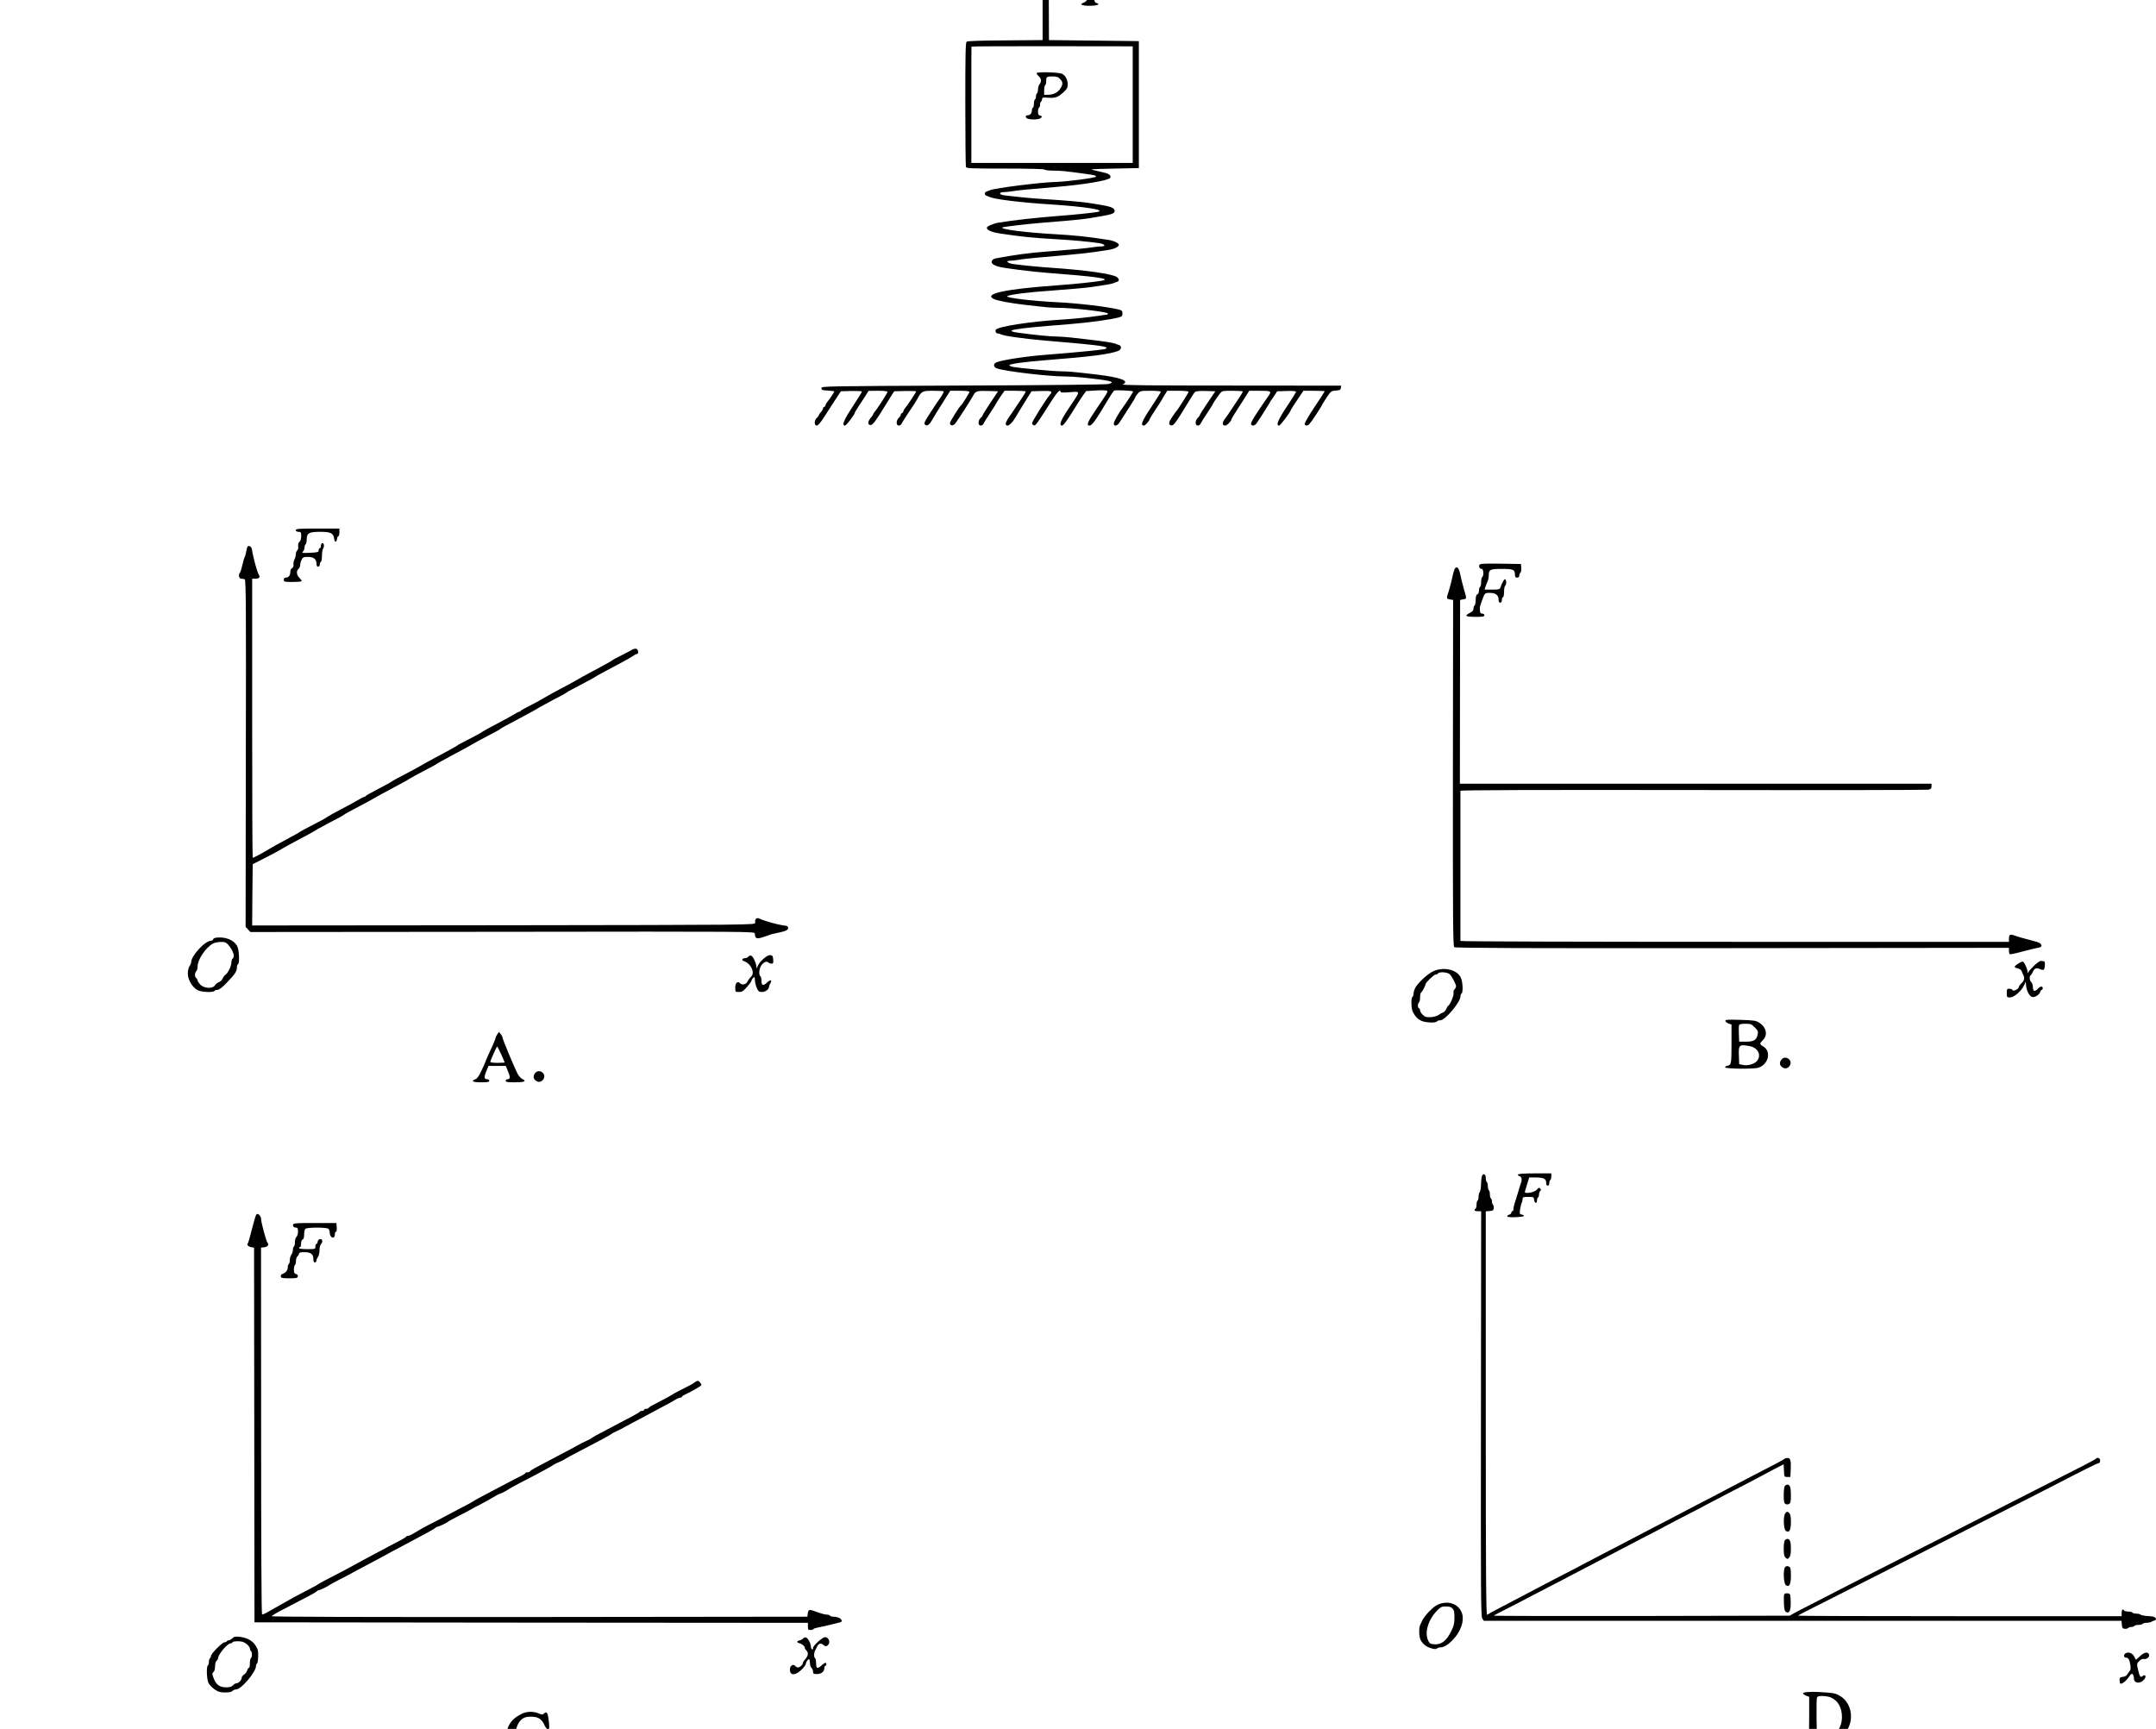 <?xml version="1.0" encoding="UTF-8" standalone="no"?>
<svg
   xmlns:dc="http://purl.org/dc/elements/1.1/"
   xmlns:cc="http://creativecommons.org/ns#"
   xmlns:rdf="http://www.w3.org/1999/02/22-rdf-syntax-ns#"
   xmlns:svg="http://www.w3.org/2000/svg"
   xmlns="http://www.w3.org/2000/svg"
   xmlns:sodipodi="http://sodipodi.sourceforge.net/DTD/sodipodi-0.dtd"
   xmlns:inkscape="http://www.inkscape.org/namespaces/inkscape"
   inkscape:version="1.0 (4035a4fb49, 2020-05-01)"
   sodipodi:docname="921.svg"
   id="svg134"
   preserveAspectRatio="xMidYMid meet"
   viewBox="0 0 2105.595 1688.567"
   height="1688.567pt"
   width="2105.595pt"
   version="1.0">
  <defs
     id="defs138" />
  <sodipodi:namedview
     inkscape:current-layer="g276"
     inkscape:window-maximized="1"
     inkscape:window-y="0"
     inkscape:window-x="0"
     inkscape:cy="970.64232"
     inkscape:cx="748.76177"
     inkscape:zoom="0.27544033"
     inkscape:guide-bbox="true"
     showguides="true"
     showgrid="false"
     id="namedview136"
     inkscape:window-height="1040"
     inkscape:window-width="1920"
     inkscape:pageshadow="2"
     inkscape:pageopacity="0"
     guidetolerance="10"
     gridtolerance="10"
     objecttolerance="10"
     borderopacity="1"
     bordercolor="#666666"
     pagecolor="#ffffff" />
  <g
     id="g132"
     stroke="none"
     fill="#000000"
     transform="translate(-158.97,1707.999) scale(0.1,-0.1)">
    <g
       id="g276">
      <g
         id="g172"
         transform="translate(-3122.911,393.533)">
        <g
           id="g10">
          <path
             id="path4"
             d="m 14914,17072 c -7,-4 -17,-34 -24,-67 -7,-33 -21,-86 -32,-118 -22,-66 -19,-84 14,-89 l 23,-3 v -250 -250 l -364,-3 c -249,-1 -369,-6 -378,-13 -11,-9 -13,-122 -13,-609 0,-329 3,-605 6,-614 5,-14 49,-16 384,-16 242,0 381,-4 385,-10 3,-5 41,-10 83,-10 72,0 124,-5 312,-31 91,-12 112,-18 105,-28 -8,-13 -286,-49 -400,-52 -137,-3 -579,-59 -630,-79 -11,-5 -28,-11 -37,-14 -10,-3 -18,-12 -18,-21 0,-9 8,-18 18,-21 9,-3 26,-10 37,-14 50,-21 313,-53 575,-69 356,-23 565,-56 468,-75 -44,-8 -205,-25 -348,-36 -256,-20 -461,-43 -615,-68 -50,-8 -115,-36 -115,-50 1,-24 48,-44 135,-57 200,-30 312,-42 545,-55 156,-9 304,-22 414,-38 58,-8 76,-32 24,-32 -19,0 -59,-4 -89,-9 -53,-9 -166,-20 -439,-41 -193,-15 -301,-30 -503,-67 -15,-3 -32,-13 -37,-23 -12,-22 10,-42 65,-58 55,-15 320,-49 495,-62 452,-34 607,-56 518,-74 -58,-12 -269,-34 -438,-46 -512,-37 -723,-82 -623,-133 33,-17 155,-40 298,-57 55,-6 136,-15 180,-20 44,-6 116,-10 160,-10 138,0 480,-40 479,-56 0,-5 -7,-10 -15,-11 -8,0 -45,-6 -84,-12 -95,-14 -252,-30 -355,-36 -300,-18 -620,-67 -642,-99 -9,-14 2,-36 18,-36 8,0 22,-4 32,-9 31,-16 226,-43 432,-61 460,-38 600,-54 600,-71 0,-5 -10,-11 -22,-13 -48,-9 -295,-33 -588,-56 -189,-15 -419,-51 -467,-73 -32,-14 -29,-45 4,-58 73,-28 503,-79 661,-79 42,0 124,-5 182,-11 273,-29 324,-42 248,-63 -19,-6 -608,-12 -1418,-15 -1376,-6 -1385,-6 -1385,-26 0,-18 8,-20 63,-23 34,-2 62,-6 62,-9 0,-8 -50,-82 -67,-101 -6,-6 -15,-21 -18,-32 -3,-11 -11,-20 -16,-20 -5,0 -9,-6 -9,-13 0,-7 -9,-23 -20,-35 -11,-12 -20,-25 -20,-30 0,-5 -9,-17 -20,-27 -27,-24 -27,-75 -1,-75 13,0 37,28 75,88 75,116 70,108 118,182 l 43,65 103,3 c 56,1 102,-1 102,-6 0,-5 -40,-71 -90,-146 -87,-132 -109,-186 -75,-186 12,0 95,108 95,125 0,3 17,31 38,63 21,31 52,78 68,104 l 29,47 93,1 c 60,0 92,-4 92,-11 0,-11 -105,-174 -127,-197 -7,-7 -13,-17 -13,-21 0,-4 -11,-21 -25,-37 -29,-34 -30,-69 0,-69 20,0 51,40 140,186 28,44 59,95 70,113 l 21,31 107,3 c 59,1 107,-1 107,-4 0,-9 -89,-143 -107,-162 -6,-6 -15,-21 -18,-32 -3,-11 -11,-20 -16,-20 -5,0 -9,-6 -9,-13 0,-8 -9,-22 -20,-32 -27,-25 -27,-75 0,-75 11,0 24,8 27,18 4,9 35,59 70,111 36,51 72,108 81,125 45,84 50,86 161,86 56,0 101,-3 101,-6 0,-7 -20,-45 -31,-58 -5,-6 -45,-65 -88,-131 -69,-105 -78,-122 -65,-135 19,-19 40,-6 68,42 19,34 41,70 149,241 l 30,47 h 94 c 60,0 93,-4 93,-11 0,-10 -67,-118 -80,-129 -18,-14 -110,-161 -110,-175 0,-28 32,-30 52,-4 25,32 153,230 172,267 25,49 36,53 145,50 l 101,-3 -75,-112 c -41,-62 -75,-117 -75,-121 0,-5 -9,-17 -20,-27 -27,-25 -27,-75 0,-75 11,0 24,8 27,18 4,9 33,56 65,104 32,48 58,90 58,92 0,3 19,33 41,66 l 42,60 h 103 c 57,0 104,-3 104,-7 0,-7 -19,-37 -70,-113 -6,-8 -18,-27 -28,-41 -9,-15 -36,-55 -60,-89 -42,-59 -48,-90 -19,-90 16,0 52,36 75,77 26,44 79,131 121,198 l 38,60 96,3 c 101,3 113,-3 83,-37 -40,-46 -177,-265 -174,-279 2,-9 10,-18 19,-20 16,-3 27,13 175,245 53,83 84,113 84,82 0,-7 28,-8 90,-3 109,8 109,20 -7,-153 -81,-120 -102,-173 -68,-173 14,0 58,62 145,204 19,31 47,74 62,95 l 28,38 97,6 c 54,3 102,2 107,-3 10,-10 5,-18 -112,-190 -78,-114 -92,-150 -59,-150 24,0 61,51 182,255 26,44 53,83 59,87 10,7 176,-1 185,-8 3,-3 -71,-118 -102,-159 -39,-52 -87,-137 -87,-154 0,-35 36,-26 61,17 12,20 51,81 86,134 35,53 63,100 63,105 0,4 12,20 25,36 23,26 27,27 125,27 55,0 100,-4 100,-9 0,-5 -43,-73 -95,-152 -92,-138 -108,-179 -70,-179 12,0 55,49 55,63 0,3 26,45 58,94 32,48 61,93 63,98 2,6 15,27 28,48 l 23,37 h 104 c 69,0 104,-4 104,-11 0,-9 -105,-175 -120,-189 -3,-3 -20,-26 -37,-52 -36,-51 -41,-76 -17,-85 26,-10 44,14 180,239 26,43 52,83 59,88 8,6 51,10 105,8 l 92,-3 -76,-112 c -42,-62 -76,-116 -76,-121 0,-5 -9,-17 -20,-27 -27,-25 -27,-75 0,-75 11,0 24,8 27,18 4,9 33,56 65,104 32,48 58,89 58,92 0,6 38,62 67,99 20,26 24,27 122,27 56,0 101,-3 101,-7 0,-5 -14,-28 -30,-53 -46,-69 -48,-72 -83,-125 -17,-28 -45,-67 -61,-88 -30,-39 -29,-67 3,-67 17,0 61,46 61,64 0,3 24,43 54,89 29,45 68,106 86,135 l 33,52 h 104 c 113,0 117,-3 80,-56 -106,-151 -167,-247 -167,-264 0,-28 35,-26 55,3 25,34 110,169 125,196 7,14 17,30 22,35 4,6 19,27 31,46 l 23,35 92,3 c 54,2 92,-1 92,-7 0,-5 -40,-71 -90,-145 -87,-132 -109,-186 -75,-186 12,0 115,138 115,154 0,3 28,46 61,95 l 61,91 h 104 c 57,0 104,-2 104,-5 0,-3 -45,-73 -101,-156 -56,-84 -98,-157 -95,-165 7,-19 30,-18 49,4 18,19 117,170 117,177 0,3 21,36 46,75 45,67 47,69 93,72 39,3 46,6 49,26 l 3,22 -1078,1 c -783,0 -1072,3 -1055,11 71,35 -19,68 -258,97 -221,26 -280,31 -346,31 -74,0 -432,34 -477,45 -15,4 -27,11 -27,15 0,12 145,32 370,50 423,33 610,57 693,89 31,12 37,48 10,57 -10,3 -27,9 -38,14 -23,9 -123,25 -250,39 -49,6 -131,15 -181,21 -50,5 -116,10 -145,10 -56,0 -200,14 -350,34 -188,24 -92,42 471,86 192,15 418,46 495,68 24,7 30,14 30,37 0,23 -6,30 -30,37 -102,27 -398,63 -610,73 -233,11 -501,43 -486,58 16,16 212,41 456,57 150,11 322,26 380,35 136,20 182,28 200,35 11,5 28,11 38,14 24,8 21,31 -5,48 -47,30 -301,66 -618,88 -135,9 -301,25 -394,38 -55,8 -76,32 -29,32 17,0 54,4 84,9 30,6 106,14 169,20 486,42 507,45 710,77 56,9 100,30 100,49 0,17 -51,41 -105,49 -213,33 -324,44 -530,56 -281,16 -522,47 -504,65 7,6 231,33 379,45 384,31 425,35 600,67 102,18 122,28 118,55 -4,25 -46,40 -154,57 -44,7 -92,14 -109,17 -49,8 -229,24 -395,34 -141,9 -203,14 -397,36 -43,5 -63,11 -63,20 0,9 12,14 33,14 18,0 58,4 88,9 52,9 138,17 429,42 266,22 509,63 525,88 11,19 -8,39 -48,49 -23,6 -69,16 -102,24 -57,12 -48,13 185,18 l 245,5 v 620 620 l -439,5 -439,5 -1,250 -1,250 29,3 c 31,4 31,10 6,97 -6,22 -18,69 -26,104 -19,83 -24,91 -50,73 z m 861,-1407 v -570 h -788 -788 v 565 c 0,311 0,568 1,571 0,3 354,5 788,4 l 787,-1 z" />
          <g
             id="g8">
            <path
               id="path6"
               d="m 14837,15973 c -4,-3 5,-16 18,-29 28,-26 32,-51 10,-80 -8,-10 -15,-33 -15,-51 0,-17 -4,-35 -10,-38 -5,-3 -10,-17 -10,-30 0,-13 -4,-27 -10,-30 -5,-3 -10,-21 -10,-40 0,-19 -4,-37 -10,-40 -5,-3 -10,-16 -10,-29 0,-27 -18,-46 -42,-46 -26,0 -22,-27 5,-34 44,-12 114,-6 127,10 11,13 10,16 -8,21 -17,4 -22,13 -22,39 0,18 5,36 10,39 6,3 10,17 10,30 0,13 5,27 10,30 6,3 10,14 10,24 0,15 8,17 61,13 69,-5 96,5 152,57 30,28 37,42 37,72 0,47 -21,87 -55,105 -28,14 -235,21 -248,7 z m 229,-59 c 28,-29 29,-48 5,-88 -23,-40 -67,-64 -118,-65 l -43,-1 v 44 c 0,25 5,48 10,51 6,3 10,21 10,39 0,43 4,46 63,46 40,0 54,-5 73,-26 z" />
          </g>
        </g>
        <g
           id="g14">
          <path
             id="path12"
             d="m 15382,17068 c 3,-7 14,-14 26,-16 18,-3 22,-10 22,-37 0,-20 -6,-35 -15,-39 -9,-3 -15,-18 -15,-37 0,-17 -9,-59 -19,-93 -11,-33 -25,-81 -32,-106 -15,-54 -26,-69 -57,-81 -41,-16 -13,-29 63,-29 72,0 110,15 66,27 -27,7 -28,50 -1,123 11,30 20,56 20,57 0,2 19,3 43,3 50,0 67,-13 67,-51 0,-15 4,-30 9,-34 15,-9 41,55 41,101 0,24 5,46 10,49 13,8 13,55 0,55 -6,0 -18,-18 -27,-39 -17,-39 -18,-39 -76,-43 -57,-3 -79,4 -57,17 5,3 10,17 10,30 0,13 5,27 10,30 6,3 10,21 10,39 0,48 14,56 105,56 89,0 105,-8 105,-52 0,-42 34,-38 55,6 33,70 32,71 -179,74 -148,2 -187,0 -184,-10 z" />
        </g>
      </g>
      <g
         transform="matrix(1.065,0,0,1.065,-1166.186,-457.598)"
         id="g18">
        <path
           d="m 5300,11605 c 0,-9 9,-15 25,-15 22,0 25,-4 25,-39 0,-23 -6,-44 -16,-52 -10,-8 -14,-23 -12,-41 3,-16 -1,-33 -9,-39 -7,-6 -13,-22 -13,-36 0,-13 -5,-34 -12,-46 -7,-12 -11,-34 -9,-48 1,-16 -4,-29 -13,-32 -9,-4 -16,-18 -16,-35 0,-32 -16,-52 -42,-52 -11,0 -18,-7 -18,-20 0,-18 7,-20 78,-20 43,0 82,3 85,7 4,3 -5,16 -18,29 -28,26 -33,65 -10,84 8,7 15,22 15,34 0,12 6,34 13,49 10,23 18,27 58,27 53,0 79,-21 79,-63 0,-17 5,-27 15,-27 8,0 15,9 15,19 0,11 5,23 10,26 6,3 10,28 10,56 0,27 5,58 12,68 13,21 4,56 -12,46 -5,-3 -10,-15 -10,-26 0,-10 -4,-19 -10,-19 -5,0 -10,-9 -10,-19 0,-17 -9,-20 -72,-23 -81,-4 -87,-3 -70,14 7,7 12,22 12,34 0,13 5,26 10,29 6,3 10,23 10,44 0,59 21,71 124,71 97,0 121,-12 128,-63 4,-35 22,-36 26,-2 2,14 8,25 13,25 5,0 9,16 9,35 v 35 h -200 c -171,0 -200,-2 -200,-15 z"
           id="path16" />
      </g>
      <g
         transform="matrix(1.065,0,0,1.065,-1166.186,-457.598)"
         id="g22">
        <path
           d="m 4857,11453 c -3,-4 -8,-26 -12,-48 -4,-22 -11,-44 -15,-50 -3,-5 -13,-37 -20,-70 -7,-33 -17,-64 -22,-69 -16,-19 -9,-56 11,-56 11,0 25,-2 33,-5 11,-4 13,-279 10,-1597 l -2,-1591 22,-24 22,-23 2313,2 c 2307,3 2313,3 2313,-17 0,-42 14,-50 62,-36 24,7 52,17 63,21 11,5 31,11 45,14 107,21 135,32 135,51 0,14 -8,21 -25,23 -65,7 -188,41 -238,65 -27,13 -44,-4 -39,-38 2,-20 -5,-20 -2306,-23 l -2307,-2 2,281 3,281 130,66 c 72,37 132,70 135,73 3,3 48,28 100,56 126,66 213,114 225,124 6,4 60,33 120,65 61,31 117,61 125,68 19,14 39,25 152,84 51,27 104,55 118,64 24,15 83,47 240,131 41,21 80,43 85,48 11,8 90,51 190,103 33,17 62,33 65,36 5,5 30,19 130,73 118,63 185,99 210,115 14,9 72,40 130,70 58,30 107,57 110,60 3,4 25,18 50,31 25,13 77,41 115,61 104,55 189,102 200,111 6,4 60,33 120,65 61,31 116,61 123,67 7,5 32,20 55,32 23,12 78,41 121,64 44,23 84,45 90,50 6,5 45,27 86,48 41,22 111,60 155,83 44,23 92,51 107,61 14,11 31,19 37,19 17,0 13,40 -5,47 -9,3 -26,0 -38,-7 -11,-7 -28,-16 -36,-20 -19,-10 -99,-50 -125,-64 -11,-6 -22,-13 -25,-16 -5,-5 -31,-19 -130,-73 -118,-63 -185,-99 -210,-115 -14,-9 -68,-38 -120,-65 -52,-27 -126,-68 -165,-91 -38,-23 -101,-57 -140,-76 -38,-19 -71,-38 -73,-42 -2,-5 -8,-8 -13,-8 -5,0 -27,-11 -49,-25 -21,-13 -92,-52 -157,-86 -65,-33 -125,-67 -133,-73 -8,-7 -53,-32 -100,-56 -103,-53 -124,-64 -130,-70 -5,-5 -31,-19 -130,-73 -118,-63 -185,-99 -210,-115 -14,-9 -72,-40 -129,-70 -57,-29 -116,-61 -130,-71 -14,-10 -73,-42 -131,-72 -58,-30 -106,-57 -108,-61 -2,-5 -8,-8 -12,-8 -5,0 -33,-14 -62,-31 -29,-18 -100,-56 -158,-86 -58,-30 -112,-61 -120,-67 -8,-7 -53,-32 -100,-56 -97,-49 -150,-79 -165,-90 -5,-4 -44,-25 -85,-47 -82,-43 -158,-86 -205,-114 -44,-27 -123,-69 -130,-69 -3,0 -5,576 -5,1280 v 1280 h 29 c 33,0 47,14 34,33 -16,22 -57,172 -65,237 -3,24 -31,40 -41,23 z"
           id="path20" />
      </g>
      <g
         transform="matrix(1.065,0,0,1.065,-1166.186,-457.598)"
         id="g26">
        <path
           d="m 16154,11286 c -7,-19 3,-36 22,-36 16,0 20,-65 4,-75 -5,-3 -10,-24 -10,-45 0,-21 -4,-42 -10,-45 -5,-3 -10,-19 -10,-35 0,-15 -7,-30 -15,-34 -10,-4 -15,-20 -15,-50 0,-25 -4,-48 -10,-51 -5,-3 -10,-17 -10,-29 0,-17 -10,-28 -35,-40 -20,-10 -33,-21 -30,-27 4,-5 42,-9 86,-9 64,0 79,3 79,15 0,8 -9,15 -20,15 -15,0 -20,7 -21,28 -2,34 -2,30 12,72 33,93 30,90 80,90 53,0 79,-21 79,-63 0,-17 5,-27 15,-27 9,0 15,9 15,25 0,14 5,25 10,25 6,0 10,22 10,49 0,28 5,53 10,56 13,8 13,52 1,60 -9,5 -29,-31 -45,-77 -4,-15 -18,-18 -75,-18 h -69 l 10,33 c 6,17 15,40 19,49 5,10 9,33 9,51 0,51 13,57 120,57 105,0 120,-7 120,-52 0,-21 5,-28 20,-28 13,0 20,7 20,18 0,10 5,23 11,29 6,6 9,26 7,44 l -3,34 -188,3 c -158,2 -188,0 -193,-12 z"
           id="path24" />
      </g>
      <g
         transform="matrix(1.065,0,0,1.065,-1166.186,-457.598)"
         id="g30">
        <path
           d="m 15931,11256 c -6,-7 -18,-45 -25,-82 -8,-38 -22,-94 -32,-124 -24,-72 -24,-74 10,-80 l 29,-5 -2,-1586 c -1,-1342 1,-1588 12,-1598 11,-8 649,-11 2551,-9 l 2536,3 v -27 c 0,-15 3,-29 8,-32 4,-2 55,8 112,24 58,16 122,31 143,35 28,4 37,11 35,22 -4,19 -19,28 -73,41 -88,23 -132,35 -168,48 -46,17 -57,12 -57,-27 v -29 h -2515 c -1383,0 -2515,3 -2515,8 0,121 0,1370 0,1377 0,7 714,9 2127,7 1171,-2 2143,0 2161,3 26,5 32,11 32,30 v 25 h -2162 -2163 l 1,843 1,842 29,6 c 33,6 33,1 6,94 -11,39 -26,96 -32,127 -12,63 -30,87 -49,64 z"
           id="path28" />
      </g>
      <g
         transform="matrix(1.065,0,0,1.065,-1166.186,-457.598)"
         id="g34">
        <path
           d="m 4544,7855 c -4,-8 -12,-15 -20,-15 -56,0 -183,-137 -184,-199 0,-9 -7,-25 -15,-35 -8,-11 -15,-41 -15,-67 0,-58 43,-129 92,-153 35,-18 143,-22 153,-6 3,6 16,10 28,10 15,0 46,24 87,68 73,76 90,101 90,136 0,14 5,28 10,31 17,11 11,137 -9,169 -27,46 -86,75 -154,76 -42,0 -59,-4 -63,-15 z m 137,-52 c 46,-53 64,-112 39,-128 -5,-3 -10,-18 -10,-33 0,-33 -34,-103 -56,-115 -8,-5 -19,-20 -24,-33 -5,-13 -21,-29 -35,-34 -13,-5 -30,-18 -37,-30 -20,-32 -97,-28 -132,6 -14,15 -26,32 -26,39 0,7 -6,18 -14,24 -15,13 -13,48 4,65 5,5 10,24 10,41 0,63 74,173 142,210 13,7 44,13 69,14 38,1 49,-4 70,-26 z"
           id="path32" />
      </g>
      <g
         transform="matrix(1.065,0,0,1.065,-1166.186,-457.598)"
         id="g38">
        <path
           d="m 9450,7694 c -7,-8 -21,-14 -31,-14 -25,0 -34,-19 -12,-26 67,-21 108,-110 67,-145 -8,-7 -22,-25 -30,-41 -15,-30 -50,-38 -71,-17 -22,22 -43,2 -43,-41 0,-39 1,-40 34,-40 29,0 41,8 75,48 23,26 41,52 41,58 0,6 7,17 15,24 13,11 15,8 15,-20 0,-18 8,-51 17,-72 14,-32 21,-38 48,-38 32,0 65,25 65,48 0,7 5,21 12,32 20,32 0,36 -31,6 -35,-33 -51,-27 -51,19 0,19 -4,37 -10,40 -14,9 -13,56 3,88 16,34 53,55 69,39 7,-7 20,-12 31,-12 15,0 18,6 15,38 -2,30 -7,38 -27,40 -26,4 -95,-55 -114,-98 l -11,-25 -3,25 c -6,37 -31,87 -47,93 -8,3 -20,-1 -26,-9 z"
           id="path36" />
      </g>
      <g
         transform="matrix(1.065,0,0,1.065,-1166.186,-457.598)"
         id="g42">
        <path
           d="m 21241,7612 c -27,-26 -51,-54 -54,-62 -4,-11 -6,-10 -6,4 -1,29 -33,96 -45,95 -17,-1 -69,-34 -73,-46 -2,-6 10,-13 27,-16 17,-4 33,-15 36,-24 3,-10 10,-26 15,-35 15,-29 10,-53 -16,-78 -14,-13 -25,-29 -25,-35 0,-18 -52,-43 -57,-27 -3,6 -16,12 -29,12 -21,0 -24,-4 -24,-40 0,-38 2,-40 30,-40 36,0 104,58 128,110 l 16,35 3,-35 c 5,-49 30,-98 54,-105 24,-8 69,19 76,46 3,10 9,19 14,19 5,0 9,7 9,15 0,21 -24,19 -45,-5 -28,-31 -45,-25 -45,14 0,18 -7,39 -15,46 -17,14 -20,56 -4,65 5,4 14,18 19,31 12,31 35,40 65,24 13,-7 28,-9 34,-6 12,8 15,76 4,77 -5,0 -16,2 -26,4 -11,2 -37,-15 -66,-43 z"
           id="path40" />
      </g>
      <g
         transform="matrix(1.065,0,0,1.065,-1166.186,-457.598)"
         id="g46">
        <path
           d="m 15721,7555 c -51,-27 -136,-108 -156,-149 -8,-16 -15,-39 -15,-52 0,-13 -4,-26 -10,-29 -14,-9 -12,-108 3,-136 23,-45 42,-65 76,-82 37,-19 136,-23 146,-7 3,6 17,10 30,10 45,0 185,166 185,219 0,11 5,23 10,26 16,10 12,105 -6,146 -35,77 -167,105 -263,54 z m 163,-24 c 21,-23 56,-91 56,-109 0,-7 -6,-20 -14,-28 -8,-7 -12,-23 -9,-33 5,-20 -30,-106 -48,-117 -6,-3 -14,-17 -19,-30 -6,-14 -18,-27 -27,-31 -10,-3 -30,-14 -44,-24 -14,-10 -47,-19 -72,-20 -37,-2 -52,2 -72,21 -14,13 -25,32 -25,42 0,10 -4,18 -10,18 -5,0 -10,11 -10,24 0,14 5,28 10,31 6,3 10,24 10,45 0,21 4,41 9,45 11,6 41,63 41,76 0,15 77,89 93,89 9,0 19,5 22,10 11,18 90,12 109,-9 z"
           id="path44" />
      </g>
      <g
         id="g144"
         transform="translate(4618.145,-200.732)">
        <g
           id="g50">
          <path
             id="path48"
             d="m 1827,7177 c -9,-15 -17,-31 -17,-36 0,-6 -11,-35 -25,-66 -14,-30 -36,-80 -50,-110 -14,-31 -25,-58 -25,-61 0,-2 -16,-38 -36,-80 -24,-52 -43,-78 -60,-84 -47,-18 -25,-30 56,-30 64,0 80,3 80,15 0,8 -9,15 -19,15 -32,0 -34,18 -11,76 l 22,54 h 85 84 l 19,-46 c 26,-59 26,-84 0,-84 -11,0 -20,-7 -20,-15 0,-12 17,-15 89,-15 95,0 119,10 74,32 -16,8 -37,32 -50,58 -36,73 -143,330 -143,345 0,7 -8,23 -18,35 l -18,22 z m 39,-193 c 19,-41 34,-77 34,-80 0,-2 -31,-4 -70,-4 -38,0 -70,4 -70,9 0,12 62,151 67,151 2,0 20,-34 39,-76 z" />
        </g>
        <g
           id="g58">
          <path
             id="path56"
             d="m 2194,6795 c -19,-28 -13,-55 17,-73 47,-30 101,37 64,78 -25,27 -61,25 -81,-5 z" />
        </g>
      </g>
      <g
         id="g150"
         transform="translate(5269.939,-68.933)">
        <g
           id="g54">
          <path
             id="path52"
             d="m 13170,7179 c 0,-8 14,-20 30,-26 l 30,-11 v -190 c 0,-196 -2,-205 -43,-213 -10,-2 -19,-8 -20,-14 -3,-16 280,-19 326,-4 99,32 128,161 47,207 -36,21 -37,30 -6,60 53,49 38,126 -31,171 -34,22 -51,25 -185,29 -123,4 -148,2 -148,-9 z m 287,-64 c 31,-31 35,-40 29,-68 -11,-55 -37,-72 -114,-72 h -67 l -3,74 c -2,41 -1,80 2,88 4,9 24,13 62,13 51,0 59,-3 91,-35 z m -47,-184 c 79,-16 114,-87 70,-143 -24,-31 -92,-51 -140,-40 l -35,8 -3,84 c -4,105 3,111 108,91 z" />
        </g>
        <g
           id="g62">
          <path
             id="path60"
             d="m 13714,6795 c -19,-28 -13,-55 17,-73 47,-30 101,37 64,78 -25,27 -61,25 -81,-5 z" />
        </g>
      </g>
      <g
         id="g66">
        <path
           d="M16415 5609 c-4 -6 2 -13 14 -16 23 -6 28 -35 12 -75 -5 -13 -14 -43 -21 -68 -7 -25 -21 -70 -31 -101 -11 -30 -19 -65 -19 -77 0 -12 -4 -22 -10 -22 -5 0 -10 -6 -10 -14 0 -7 -9 -16 -20 -19 -11 -3 -20 -10 -20 -16 0 -8 26 -11 83 -9 48 2 81 7 80 13 -1 6 -12 11 -24 13 -19 3 -20 8 -14 50 4 26 11 55 16 64 5 9 9 26 9 37 0 19 6 21 54 21 52 0 55 -1 58 -27 4 -35 28 -43 28 -9 0 13 5 28 10 31 6 3 10 16 10 29 0 12 5 27 12 34 9 9 9 15 -1 25 -10 10 -16 7 -32 -12 -23 -28 -124 -45 -117 -20 2 8 12 42 23 77 l19 62 58 0 c81 0 108 -12 108 -50 0 -20 5 -30 15 -30 9 0 15 9 15 24 0 14 5 28 10 31 6 3 10 19 10 36 l0 29 -159 0 c-103 0 -162 -4 -166 -11z"
           id="path64" />
      </g>
      <g
         id="g70">
        <path
           d="M16064 5598 c-4 -7 -9 -43 -10 -81 -1 -38 -7 -74 -13 -80 -6 -6 -11 -26 -11 -43 0 -18 -4 -36 -10 -39 -5 -3 -10 -21 -10 -40 0 -19 -4 -37 -10 -40 -20 -13 -9 -25 23 -25 l32 0 -2 -1978 c-2 -1768 -1 -1980 13 -2000 l15 -22 3114 0 3114 0 3 -37 c2 -31 7 -39 27 -41 13 -2 28 1 34 7 6 6 21 11 33 11 13 0 26 5 29 10 3 6 21 10 40 10 19 0 37 5 40 10 3 6 19 10 36 10 16 0 37 4 47 9 9 5 25 12 35 15 13 4 16 10 9 22 -7 12 -26 18 -72 20 -35 2 -68 8 -73 13 -6 6 -26 11 -43 11 -18 0 -36 5 -39 10 -3 6 -21 10 -40 10 -19 0 -37 5 -40 10 -13 20 -25 9 -25 -22 l0 -33 -1580 0 c-869 0 -1580 2 -1580 5 0 3 64 37 143 76 219 110 993 502 1172 594 88 45 349 178 580 295 231 117 488 247 570 290 315 163 459 235 472 235 7 0 13 11 13 25 0 26 -26 35 -46 15 -11 -11 -118 -66 -669 -345 -231 -117 -487 -247 -570 -290 -82 -43 -343 -176 -580 -295 -236 -120 -502 -255 -590 -300 -88 -45 -236 -122 -330 -170 -93 -47 -187 -96 -208 -108 l-38 -22 -1444 -3 c-795 -1 -1445 0 -1445 3 0 3 26 17 58 33 31 15 113 57 182 93 69 37 202 106 295 154 94 48 197 102 230 120 33 18 137 72 230 120 94 48 197 102 230 120 33 18 137 72 230 120 94 48 197 102 230 120 33 18 128 68 210 110 83 42 177 92 210 110 33 18 137 72 230 120 94 48 197 102 230 120 33 18 106 57 162 86 l102 53 3 -62 c3 -62 3 -62 33 -62 l30 0 3 70 c4 92 -2 115 -31 115 -13 0 -27 -4 -33 -10 -9 -9 -64 -38 -359 -190 -82 -42 -177 -92 -210 -110 -33 -18 -136 -72 -230 -120 -93 -48 -197 -102 -230 -120 -33 -18 -136 -72 -230 -120 -93 -48 -197 -102 -230 -120 -33 -18 -136 -72 -230 -120 -93 -48 -197 -102 -230 -120 -33 -18 -127 -68 -210 -110 -82 -42 -186 -96 -230 -120 -44 -23 -134 -71 -200 -105 -186 -96 -299 -157 -312 -167 -10 -8 -13 386 -13 1965 l0 1976 38 3 c30 2 38 7 40 27 2 13 -1 28 -7 34 -6 6 -11 21 -11 33 0 13 -4 26 -10 29 -5 3 -10 21 -10 40 0 19 -4 37 -10 40 -5 3 -10 21 -10 40 0 19 -4 37 -10 40 -5 3 -10 22 -10 41 0 35 -21 47 -36 22z"
           id="path68" />
      </g>
      <g
         id="g74">
        <path
           d="M4093 5218 c-6 -7 -25 -71 -43 -143 -17 -71 -36 -135 -41 -141 -11 -14 7 -31 39 -36 l23 -3 2 -1830 2 -1830 2703 -3 2702 -2 0 -35 c0 -30 3 -35 24 -35 14 0 27 4 30 9 3 5 20 11 38 14 26 4 160 35 226 53 21 6 13 30 -13 42 -14 7 -39 12 -55 12 -16 0 -32 5 -35 10 -3 6 -16 10 -27 10 -22 0 -58 10 -132 37 -43 16 -53 11 -58 -30 l-3 -27 -2618 -3 c-1741 -1 -2616 1 -2614 8 2 6 51 35 110 65 268 139 313 163 328 176 8 8 20 14 26 14 11 0 94 41 103 51 3 3 48 27 100 54 52 26 109 56 125 66 17 9 77 42 135 72 58 30 134 71 170 91 36 20 112 61 170 91 251 133 320 171 332 183 6 6 17 12 24 12 12 0 95 40 104 51 3 3 48 27 100 54 52 26 109 56 125 66 17 10 55 30 85 45 30 15 84 45 119 66 34 21 67 38 72 38 9 0 77 36 94 50 6 5 55 31 110 60 168 86 300 157 325 176 8 6 31 17 50 24 19 7 46 21 60 31 14 9 70 40 125 68 211 109 311 163 325 175 8 6 29 18 45 25 36 16 56 26 104 53 20 12 79 43 131 70 52 27 136 72 185 99 50 27 99 53 110 59 11 6 34 19 50 29 17 11 38 20 48 20 9 1 17 4 17 9 0 4 10 12 23 18 86 41 167 88 167 97 0 6 -7 18 -16 28 -13 15 -20 16 -38 6 -11 -7 -23 -15 -26 -18 -5 -5 -29 -18 -140 -74 -30 -15 -61 -32 -67 -37 -7 -6 -47 -28 -90 -50 -43 -23 -90 -47 -105 -55 -15 -8 -30 -18 -33 -24 -4 -5 -15 -9 -26 -9 -10 0 -19 -4 -19 -10 0 -5 -9 -10 -19 -10 -11 0 -21 -3 -23 -8 -1 -4 -30 -21 -63 -39 -33 -17 -89 -47 -125 -66 -36 -19 -110 -58 -165 -87 -55 -28 -107 -57 -115 -64 -8 -6 -28 -18 -45 -25 -36 -16 -56 -26 -104 -53 -20 -12 -79 -43 -131 -70 -52 -27 -126 -67 -165 -87 -38 -21 -89 -48 -113 -60 -23 -13 -45 -27 -48 -32 -3 -5 -14 -9 -25 -9 -10 0 -19 -3 -19 -8 0 -4 -17 -15 -37 -25 -21 -9 -87 -44 -148 -76 -60 -32 -155 -82 -210 -111 -55 -28 -105 -56 -112 -62 -6 -5 -60 -35 -120 -65 -59 -31 -135 -71 -168 -89 -33 -18 -94 -50 -135 -70 -41 -21 -93 -49 -115 -63 -59 -37 -86 -51 -100 -51 -7 0 -15 -3 -17 -7 -1 -5 -28 -21 -58 -37 -30 -16 -91 -48 -135 -71 -44 -24 -118 -63 -165 -88 -47 -24 -101 -54 -120 -65 -34 -20 -181 -98 -310 -164 -36 -18 -67 -36 -70 -39 -3 -4 -50 -30 -105 -58 -117 -60 -147 -77 -275 -150 -52 -30 -110 -63 -129 -73 -18 -10 -37 -18 -42 -16 -6 2 -9 743 -9 1793 l-1 1790 31 3 c34 4 49 25 32 45 -13 15 -62 198 -62 230 0 32 -33 63 -47 45z"
           id="path72" />
      </g>
      <g
         id="g78">
        <path
           d="M4453 5123 c-7 -18 5 -33 28 -33 15 0 19 -7 19 -39 0 -22 -6 -44 -15 -51 -9 -7 -15 -29 -15 -51 0 -21 -4 -41 -10 -44 -5 -3 -10 -18 -10 -33 0 -15 -7 -36 -15 -46 -8 -11 -15 -34 -15 -52 0 -18 -4 -36 -10 -39 -5 -3 -10 -19 -10 -34 0 -28 -20 -53 -53 -64 -11 -4 -17 -14 -15 -24 3 -15 15 -18 83 -18 69 0 80 2 83 18 3 12 -4 20 -17 24 -17 4 -21 13 -21 44 0 21 5 41 10 44 6 3 10 21 10 39 0 19 7 39 15 46 8 7 15 19 15 26 0 10 15 14 53 14 63 0 87 -19 87 -68 0 -22 5 -32 15 -32 8 0 15 8 15 18 0 9 7 26 15 36 8 11 15 40 15 65 0 27 6 51 16 62 9 10 14 26 10 34 -9 23 -40 14 -44 -13 -2 -12 -8 -22 -13 -22 -5 0 -9 -11 -9 -25 0 -25 -1 -25 -80 -25 -47 0 -80 4 -80 10 0 6 5 10 10 10 6 0 10 15 10 34 0 21 6 36 15 40 10 4 15 19 15 49 0 24 5 48 12 55 16 16 210 16 226 0 7 -7 12 -24 12 -39 0 -29 23 -55 40 -44 5 3 10 17 10 31 0 13 5 24 11 24 6 0 9 17 7 43 l-3 42 -209 0 c-157 1 -209 -2 -213 -12z"
           id="path76" />
      </g>
      <g
         id="g82">
        <path
           d="M19022 2568 c-7 -7 -12 -43 -12 -90 0 -62 3 -79 17 -87 11 -6 24 -6 35 0 15 8 18 23 18 87 0 75 -9 102 -35 102 -6 0 -16 -5 -23 -12z"
           id="path80" />
      </g>
      <g
         id="g86">
        <path
           d="M19026 2301 c-23 -26 -19 -159 6 -174 32 -21 48 8 48 88 0 57 -4 75 -18 89 -18 15 -20 15 -36 -3z"
           id="path84" />
      </g>
      <g
         id="g90">
        <path
           d="M19022 2038 c-7 -7 -12 -41 -12 -83 0 -57 4 -75 18 -89 18 -15 20 -15 35 2 13 14 17 37 17 88 0 67 -10 94 -35 94 -6 0 -16 -5 -23 -12z"
           id="path88" />
      </g>
      <g
         id="g94">
        <path
           d="M19026 1777 c-24 -18 -19 -165 6 -180 33 -21 48 8 48 94 0 66 -3 80 -19 88 -13 7 -23 7 -35 -2z"
           id="path92" />
      </g>
      <g
         id="g98">
        <path
           d="M19014 1507 c-3 -8 -4 -47 -2 -87 2 -58 7 -75 21 -84 32 -20 48 17 45 104 -3 74 -4 75 -31 78 -16 2 -29 -2 -33 -11z"
           id="path96" />
      </g>
      <g
         id="g102">
        <path
           d="M15680 1423 c-47 -8 -85 -32 -136 -85 -27 -29 -56 -66 -63 -83 -7 -16 -17 -38 -22 -47 -14 -27 -11 -116 5 -146 21 -40 56 -67 105 -81 31 -9 47 -9 54 -2 6 6 21 11 32 11 36 0 80 27 127 78 73 78 108 176 88 248 -23 80 -100 124 -190 107z m96 -54 c15 -17 19 -36 18 -90 0 -57 -6 -80 -33 -134 -44 -87 -90 -125 -152 -125 -26 0 -51 6 -57 13 -58 73 -26 214 71 315 37 37 46 42 88 42 34 0 51 -5 65 -21z"
           id="path100" />
      </g>
      <g
         id="g106">
        <path
           d="M3860 1080 c-11 -11 -26 -20 -34 -20 -8 0 -18 -4 -21 -10 -3 -5 -14 -10 -23 -10 -21 0 -132 -112 -132 -133 0 -9 -4 -19 -10 -22 -5 -3 -10 -19 -10 -35 0 -16 -4 -32 -10 -35 -16 -10 -12 -138 6 -173 8 -17 35 -45 60 -62 37 -25 55 -30 103 -30 40 0 63 5 71 15 7 8 24 15 37 15 49 0 193 171 193 229 0 11 4 21 9 23 6 2 11 32 12 68 2 55 -2 72 -24 106 -31 49 -83 79 -155 87 -44 5 -56 3 -72 -13z m137 -56 c18 -14 33 -34 33 -44 0 -10 5 -22 10 -25 6 -3 10 -19 10 -35 0 -16 -4 -32 -10 -35 -5 -3 -10 -26 -10 -51 0 -24 -4 -44 -10 -44 -5 0 -12 -11 -16 -24 -3 -14 -17 -32 -30 -41 -13 -8 -24 -23 -24 -32 0 -22 -29 -53 -50 -53 -9 0 -25 -9 -35 -20 -14 -15 -31 -20 -69 -20 -59 1 -93 24 -116 80 -20 48 -20 57 -4 71 8 6 14 30 14 54 0 26 6 48 15 55 8 7 15 19 15 26 0 36 92 144 122 144 10 0 18 5 18 10 0 6 23 10 52 10 39 0 59 -6 85 -26z"
           id="path104" />
      </g>
      <g
         id="g110">
        <path
           d="M9431 1076 c-7 -8 -22 -16 -34 -18 -27 -4 -28 -22 -1 -27 24 -4 54 -30 54 -46 0 -7 7 -18 15 -25 22 -19 18 -54 -10 -84 -14 -15 -25 -33 -25 -40 0 -16 -26 -39 -46 -42 -7 -1 -18 4 -25 12 -27 33 -65 -3 -53 -51 10 -42 59 -34 111 17 24 23 43 49 43 58 1 20 25 52 33 43 4 -3 7 -21 7 -38 0 -18 7 -38 15 -45 8 -7 15 -23 15 -36 0 -21 5 -24 38 -24 43 0 72 23 72 58 0 12 5 22 10 22 6 0 10 7 10 15 0 22 -15 18 -46 -10 -40 -37 -54 -33 -54 19 0 25 -4 48 -10 51 -13 8 -13 50 2 78 6 12 14 28 18 36 13 30 38 36 60 16 16 -15 25 -17 38 -9 37 24 21 84 -22 84 -24 0 -116 -83 -116 -105 0 -28 -20 -15 -21 13 -1 33 -30 86 -51 90 -8 2 -20 -4 -27 -12z"
           id="path108" />
      </g>
      <g
         id="g114">
        <path
           d="M22341 926 c-14 -17 -7 -36 13 -36 21 0 34 -21 41 -71 5 -32 3 -50 -7 -60 -7 -8 -18 -24 -24 -34 -6 -12 -24 -21 -43 -23 -26 -3 -31 -7 -31 -31 0 -15 3 -30 6 -33 11 -12 57 22 83 61 21 31 30 38 39 29 7 -7 12 -24 12 -40 0 -51 63 -57 101 -10 23 29 11 54 -16 32 -21 -18 -29 -6 -45 63 -13 56 -13 58 11 83 15 16 31 24 45 21 28 -5 57 17 52 40 -6 34 -47 28 -89 -13 -21 -21 -40 -36 -41 -33 -2 2 -10 18 -18 34 -18 35 -68 46 -89 21z"
           id="path112" />
      </g>
      <g
         id="g156"
         transform="translate(4915.042,-338.551)">
        <g
           id="g118">
          <path
             id="path116"
             d="m 1764,677 c -82,-44 -116,-84 -140,-164 -14,-49 -15,-67 -5,-117 22,-105 83,-169 187,-194 35,-9 58,-10 75,-3 13,5 36,12 52,16 33,7 107,80 107,106 0,27 -12,24 -50,-16 -62,-64 -115,-79 -181,-51 -89,37 -127,143 -97,264 21,87 61,129 123,133 90,6 130,-16 160,-88 8,-18 21,-33 31,-33 14,0 15,9 9,73 -9,85 -20,105 -45,82 -16,-15 -21,-15 -55,-1 -53,23 -122,20 -171,-7 z" />
        </g>
        <g
           id="g126">
          <path
             id="path124"
             d="m 2155,300 c -37,-41 13,-105 62,-79 49,26 33,99 -22,99 -12,0 -30,-9 -40,-20 z" />
        </g>
      </g>
      <g
         id="g162"
         transform="translate(5668.523,-134.687)">
        <g
           id="g122">
          <path
             id="path120"
             d="m 13530,677 c 0,-7 14,-18 30,-24 l 30,-11 V 452 c 0,-196 -2,-205 -43,-213 -10,-2 -18,-8 -18,-14 1,-16 258,-18 309,-3 181,53 219,318 61,424 -38,25 -61,32 -124,37 -132,12 -245,9 -245,-6 z m 271,-41 c 69,-29 109,-99 109,-189 0,-65 -20,-117 -59,-155 -38,-36 -107,-56 -152,-45 l -34,9 -3,175 c -1,96 0,184 3,197 5,19 12,22 54,22 27,0 64,-6 82,-14 z" />
        </g>
        <g
           id="g130">
          <path
             id="path128"
             d="m 14114,295 c -19,-28 -13,-55 17,-73 47,-30 101,37 64,78 -25,27 -61,25 -81,-5 z" />
        </g>
      </g>
    </g>
  </g>
</svg>

